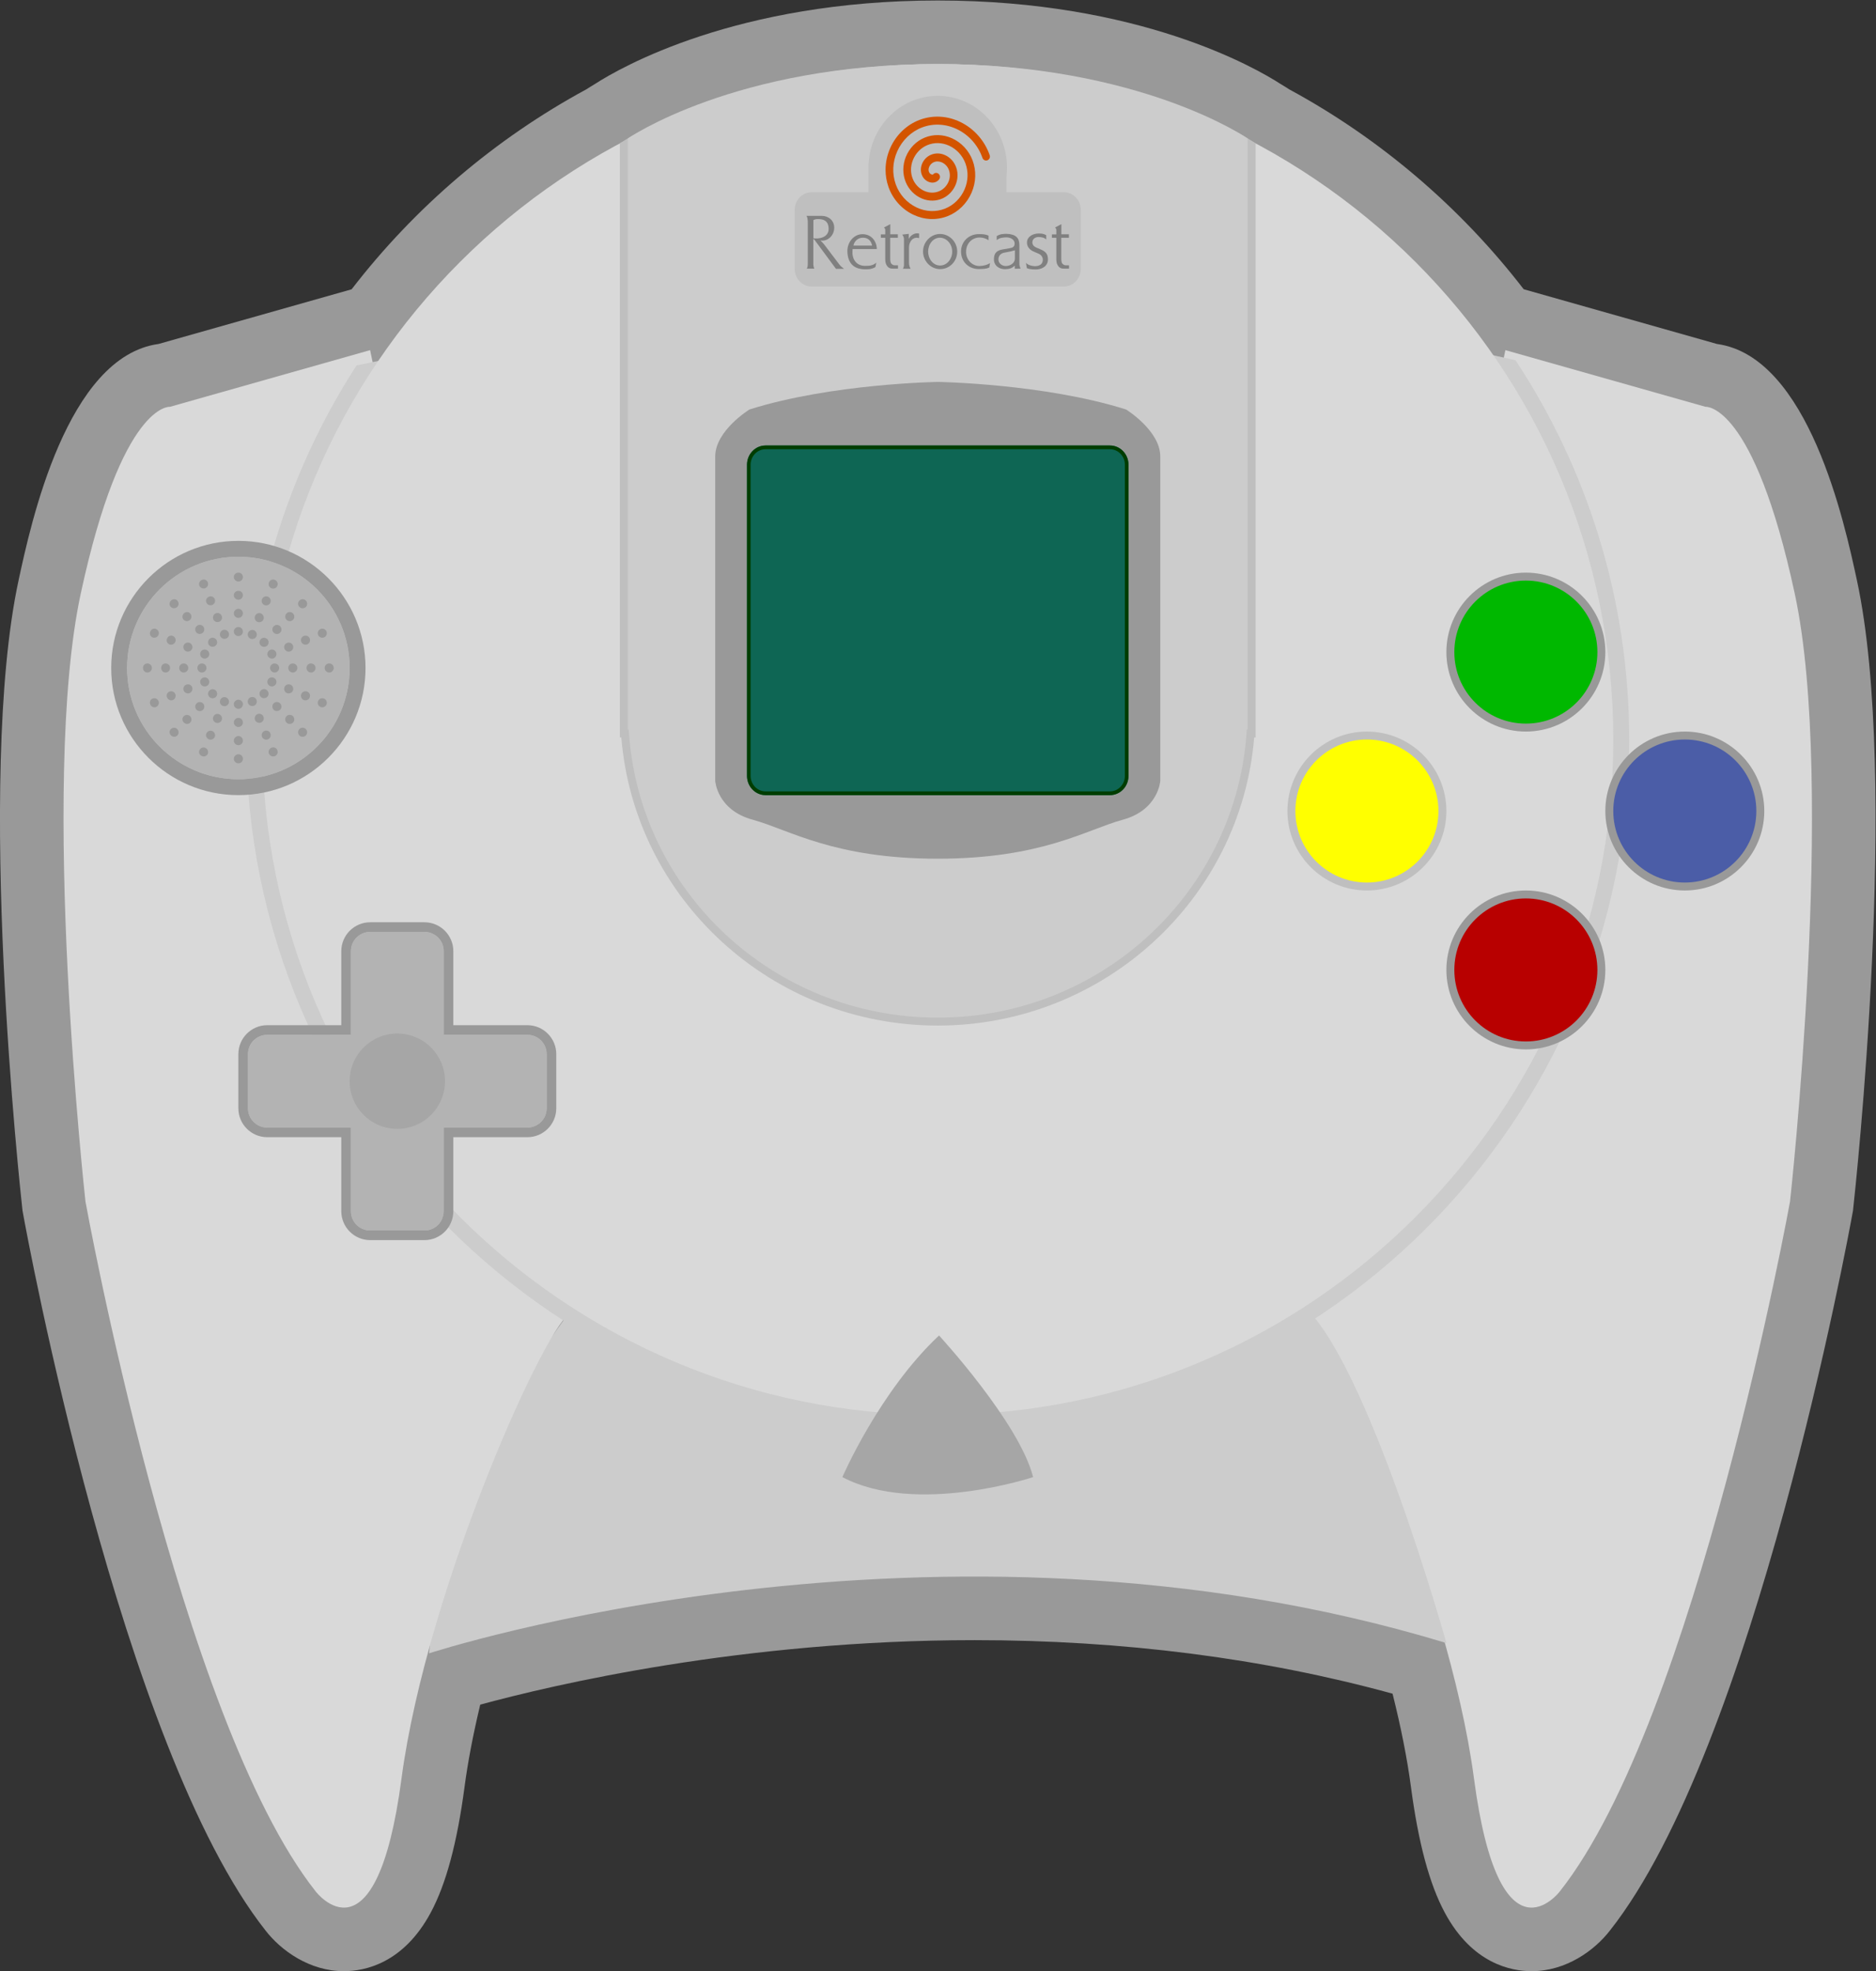 <?xml version="1.0" encoding="UTF-8" standalone="no"?>
<svg
   xmlns:dc="http://purl.org/dc/elements/1.1/"
   xmlns:cc="http://creativecommons.org/ns#"
   xmlns:rdf="http://www.w3.org/1999/02/22-rdf-syntax-ns#"
   xmlns:svg="http://www.w3.org/2000/svg"
   xmlns="http://www.w3.org/2000/svg"
   viewBox="0 0 314.653 330.666"
   height="330.666"
   width="314.653"
   xml:space="preserve"
   id="svg2"
   version="1.1"><rect x="0" y="0" width="314.653" height="330.666" fill="#333333" stroke="none"/><defs
     id="defs6"><clipPath
       id="clipPath18"
       clipPathUnits="userSpaceOnUse"><path
         id="path16"
         d="M 0,256 H 256 V 0 H 0 Z" /></clipPath><clipPath
       id="clipPath26"
       clipPathUnits="userSpaceOnUse"><path
         id="path24"
         d="M 10.005,252 H 245.995 V 4 H 10.005 Z" /></clipPath></defs><g
     transform="matrix(1.333,0,0,-1.333,-13.34,336)"
     id="g10"><g
       id="g12"><g
         clip-path="url(#clipPath18)"
         id="g14"><g
           id="g20"><g
             id="g22" /><g
             id="g34"><g
               style="opacity:0.5"
               id="g32"
               clip-path="url(#clipPath26)"><g
                 id="g30"
                 transform="translate(243.658,179.02)"><path
                   id="path28"
                   style="fill:#ffffff;fill-opacity:1;fill-rule:nonzero;stroke:none"
                   d="m 0,0 c -1.529,7.103 -6.061,28.167 -17.613,29.756 l -24.318,6.887 c -7.954,10.325 -18.067,18.959 -29.5,25.153 -0.245,0.159 -0.622,0.398 -1.126,0.698 -3.11,2.007 -17.756,10.486 -43.101,10.486 -25.345,0 -39.991,-8.479 -43.1,-10.486 -0.504,-0.3 -0.881,-0.539 -1.126,-0.698 -11.463,-6.21 -21.573,-14.837 -29.523,-25.16 l -24.295,-6.88 C -225.253,28.168 -229.787,7.103 -231.315,0 c -5.407,-25.124 0.226,-76.855 0.469,-79.045 l 0.03,-0.274 0.049,-0.271 c 0.495,-2.737 12.34,-67.269 30.537,-90.322 1.921,-2.481 5.501,-5.108 9.85,-5.108 2.602,0 7.48,0.957 10.922,7.364 1.932,3.596 3.324,8.769 4.257,15.814 0.416,3.141 1.078,6.612 1.977,10.364 9.092,2.479 32.99,8.117 62.204,8.117 18.627,0 36.295,-2.265 52.59,-6.737 1.072,-4.287 1.849,-8.224 2.315,-11.744 0.933,-7.045 2.326,-12.217 4.258,-15.814 3.442,-6.407 8.32,-7.364 10.922,-7.364 4.348,0 7.926,2.625 9.848,5.106 18.199,23.049 30.043,87.586 30.539,90.324 l 0.049,0.271 0.03,0.274 C -0.227,-76.855 5.407,-25.124 0,0" /></g></g></g></g><g
           transform="translate(199.424,208)"
           id="g36"><path
             id="path38"
             style="fill:#d9d9d9;fill-opacity:1;fill-rule:nonzero;stroke:none"
             d="m 0,0 25.179,-7.13 c 0,0 6.039,0.608 11.234,-23.533 5.195,-24.142 -0.599,-76.482 -0.599,-76.482 0,0 -11.79,-65.121 -28.974,-86.828 0,0 -7.593,-9.94 -10.79,14.201 -3.197,24.142 -18.57,58.183 -21.474,58.71 z" /></g><g
           transform="translate(64,44)"
           id="g40"><path
             id="path42"
             style="fill:#cccccc;fill-opacity:1;fill-rule:nonzero;stroke:none"
             d="m 0,0 c 0,0 63.679,20.847 128,1.292 0,0 -10.005,35.87 -18.274,42.708 H 18.519 C 18.519,44 1.929,23.841 0,0" /></g><g
           transform="translate(56.576,208)"
           id="g44"><path
             id="path46"
             style="fill:#d9d9d9;fill-opacity:1;fill-rule:nonzero;stroke:none"
             d="m 0,0 -25.179,-7.13 c 0,0 -6.039,0.608 -11.234,-23.533 -5.195,-24.142 0.599,-76.482 0.599,-76.482 0,0 11.79,-65.121 28.974,-86.828 0,0 7.593,-9.94 10.79,14.201 3.197,24.142 18.57,58.183 21.474,58.71 z" /></g><g
           transform="translate(54.865,206.071)"
           id="g48"><path
             id="path50"
             style="fill:#cccccc;fill-opacity:1;fill-rule:nonzero;stroke:none"
             d="m 0,0 c -8.769,-13.578 -13.865,-29.74 -13.865,-47.071 0,-47.972 39.028,-87 87,-87 47.972,0 87,39.028 87,87 0,17.612 -5.266,34.014 -14.298,47.727 C 86.74,14.227 30.374,6.472 0,0" /></g><g
           transform="translate(213,159)"
           id="g52"><path
             id="path54"
             style="fill:#d9d9d9;fill-opacity:1;fill-rule:nonzero;stroke:none"
             d="m 0,0 c 0,-46.944 -38.056,-85 -85,-85 -46.944,0 -85,38.056 -85,85 0,46.944 38.056,85 85,85 C -38.056,85 0,46.944 0,0" /></g><g
           transform="translate(128,244)"
           id="g56"><path
             id="path58"
             style="fill:#bfbfbf;fill-opacity:1;fill-rule:nonzero;stroke:none"
             d="m 0,0 c -25.509,0 -40,-9.981 -40,-9.981 v -73.759 -1 h 0.183 C -38.134,-105.149 -20.826,-121 0,-121 c 20.826,0 38.134,15.851 39.817,36.26 H 40 v 1 73.759 C 40,-9.981 25.509,0 0,0" /></g><g
           transform="translate(128,244)"
           id="g60"><path
             id="path62"
             style="fill:#cccccc;fill-opacity:1;fill-rule:nonzero;stroke:none"
             d="M 0,0 C -25.49,0 -39,-9.364 -39,-9.364 V -83.74 h 0.115 C -37.703,-103.954 -20.773,-120 0,-120 c 20.773,0 37.703,16.046 38.885,36.26 H 39 V -9.364 C 39,-9.364 25.49,0 0,0" /></g><g
           transform="translate(151.692,200.531)"
           id="g64"><path
             id="path66"
             style="fill:#999999;fill-opacity:1;fill-rule:nonzero;stroke:none"
             d="m 0,0 c -10.338,3.265 -23.692,3.469 -23.692,3.469 0,0 -13.354,-0.204 -23.692,-3.469 0,0 -4.308,-2.653 -4.308,-5.918 v -40.817 c 0,0 0.215,-3.673 4.738,-4.898 4.524,-1.224 10.123,-4.898 23.262,-4.898 13.138,0 18.738,3.674 23.261,4.898 4.523,1.225 4.739,4.898 4.739,4.898 V -5.918 C 4.308,-2.653 0,0 0,0" /></g><g
           transform="translate(149.668,152)"
           id="g68"><path
             id="path70"
             style="fill:#0e6654;fill-opacity:1;fill-rule:nonzero;stroke:none"
             d="m 0,0 h -43.335 c -1.288,0 -2.333,1.084 -2.333,2.421 v 39.158 c 0,1.337 1.045,2.421 2.333,2.421 H 0 c 1.288,0 2.332,-1.084 2.332,-2.421 V 2.421 C 2.332,1.084 1.288,0 0,0" /></g><g
           transform="translate(149.668,196)"
           id="g72"><path
             id="path74"
             style="fill:#003d00;fill-opacity:1;fill-rule:nonzero;stroke:none"
             d="m 0,0 h -43.335 c -1.288,0 -2.333,-1.084 -2.333,-2.421 v -39.158 c 0,-1.337 1.045,-2.421 2.333,-2.421 H 0 c 1.288,0 2.332,1.084 2.332,2.421 V -2.421 C 2.332,-1.084 1.288,0 0,0 m 0,-0.471 c 1.036,0 1.878,-0.875 1.878,-1.95 v -39.158 c 0,-1.075 -0.842,-1.95 -1.878,-1.95 h -43.335 c -1.036,0 -1.879,0.875 -1.879,1.95 v 39.158 c 0,1.075 0.843,1.95 1.879,1.95 H 0" /></g><g
           transform="translate(202,180)"
           id="g76"><path
             id="path78"
             style="fill:#999999;fill-opacity:1;fill-rule:nonzero;stroke:none"
             d="m 0,0 c -5.514,0 -10,-4.486 -10,-10 0,-5.514 4.486,-10 10,-10 5.514,0 10,4.486 10,10 C 10,-4.486 5.514,0 0,0" /></g><g
           transform="translate(211,170)"
           id="g80"><path
             id="path82"
             style="fill:#00b800;fill-opacity:1;fill-rule:nonzero;stroke:none"
             d="m 0,0 c 0,-4.971 -4.029,-9 -9,-9 -4.971,0 -9,4.029 -9,9 0,4.971 4.029,9 9,9 4.971,0 9,-4.029 9,-9" /></g><g
           transform="translate(202,140)"
           id="g84"><path
             id="path86"
             style="fill:#999999;fill-opacity:1;fill-rule:nonzero;stroke:none"
             d="m 0,0 c -5.514,0 -10,-4.486 -10,-10 0,-5.514 4.486,-10 10,-10 5.514,0 10,4.486 10,10 C 10,-4.486 5.514,0 0,0" /></g><g
           transform="translate(211,130)"
           id="g88"><path
             id="path90"
             style="fill:#b80000;fill-opacity:1;fill-rule:nonzero;stroke:none"
             d="m 0,0 c 0,-4.971 -4.029,-9 -9,-9 -4.971,0 -9,4.029 -9,9 0,4.971 4.029,9 9,9 4.971,0 9,-4.029 9,-9" /></g><g
           transform="translate(182,160)"
           id="g92"><path
             id="path94"
             style="fill:#bfbfbf;fill-opacity:1;fill-rule:nonzero;stroke:none"
             d="m 0,0 c -5.514,0 -10,-4.486 -10,-10 0,-5.514 4.486,-10 10,-10 5.514,0 10,4.486 10,10 C 10,-4.486 5.514,0 0,0" /></g><g
           transform="translate(191,150)"
           id="g96"><path
             id="path98"
             style="fill:#ffff00;fill-opacity:1;fill-rule:nonzero;stroke:none"
             d="m 0,0 c 0,-4.971 -4.029,-9 -9,-9 -4.971,0 -9,4.029 -9,9 0,4.971 4.029,9 9,9 4.971,0 9,-4.029 9,-9" /></g><g
           transform="translate(222,160)"
           id="g100"><path
             id="path102"
             style="fill:#999999;fill-opacity:1;fill-rule:nonzero;stroke:none"
             d="m 0,0 c -5.514,0 -10,-4.486 -10,-10 0,-5.514 4.486,-10 10,-10 5.514,0 10,4.486 10,10 C 10,-4.486 5.514,0 0,0" /></g><g
           transform="translate(231,150)"
           id="g104"><path
             id="path106"
             style="fill:#4b5da7;fill-opacity:1;fill-rule:nonzero;stroke:none"
             d="m 0,0 c 0,-4.971 -4.029,-9 -9,-9 -4.971,0 -9,4.029 -9,9 0,4.971 4.029,9 9,9 4.971,0 9,-4.029 9,-9" /></g><g
           transform="translate(54,168)"
           id="g108"><path
             id="path110"
             style="fill:#b3b3b3;fill-opacity:1;fill-rule:nonzero;stroke:none"
             d="m 0,0 c 0,-7.732 -6.268,-14 -14,-14 -7.732,0 -14,6.268 -14,14 0,7.732 6.268,14 14,14 C -6.268,14 0,7.732 0,0" /></g><g
           transform="translate(40,184)"
           id="g112"><path
             id="path114"
             style="fill:#999999;fill-opacity:1;fill-rule:nonzero;stroke:none"
             d="m 0,0 c -8.822,0 -16,-7.178 -16,-16 0,-8.822 7.178,-16 16,-16 8.822,0 16,7.178 16,16 C 16,-7.178 8.822,0 0,0 m 0,-2 c 7.732,0 14,-6.268 14,-14 0,-7.732 -6.268,-14 -14,-14 -7.732,0 -14,6.268 -14,14 0,7.732 6.268,14 14,14" /></g><g
           transform="translate(76.364,121.836)"
           id="g116"><path
             id="path118"
             style="fill:#b3b3b3;fill-opacity:1;fill-rule:nonzero;stroke:none"
             d="m 0,0 h -10.527 v 10.527 c 0,1.339 -1.086,2.425 -2.425,2.425 h -6.824 c -1.339,0 -2.424,-1.086 -2.424,-2.425 L -22.2,0 h -10.527 c -1.339,0 -2.425,-1.085 -2.425,-2.424 v -6.824 c 0,-1.339 1.086,-2.425 2.425,-2.425 H -22.2 V -22.2 c 0,-1.339 1.085,-2.424 2.424,-2.424 h 6.824 c 1.339,0 2.425,1.085 2.425,2.424 v 10.527 H 0 c 1.339,0 2.424,1.086 2.424,2.425 v 6.824 C 2.424,-1.085 1.339,0 0,0" /></g><g
           transform="translate(63.412,136)"
           id="g120"><path
             id="path122"
             style="fill:#999999;fill-opacity:1;fill-rule:nonzero;stroke:none"
             d="m 0,0 h -6.824 c -2.005,0 -3.637,-1.631 -3.637,-3.636 v -9.316 h -9.315 c -2.005,0 -3.636,-1.631 -3.636,-3.636 v -6.824 c 0,-2.005 1.631,-3.636 3.636,-3.636 h 9.315 v -9.316 c 0,-2.005 1.632,-3.636 3.637,-3.636 H 0 c 2.005,0 3.636,1.631 3.636,3.636 v 9.316 h 9.316 c 2.005,0 3.636,1.631 3.636,3.636 v 6.824 c 0,2.005 -1.631,3.636 -3.636,3.636 H 3.636 v 9.316 C 3.636,-1.631 2.005,0 0,0 m 0,-1.212 c 1.339,0 2.424,-1.085 2.424,-2.424 v -10.528 h 10.528 c 1.338,0 2.424,-1.085 2.424,-2.424 v -6.824 c 0,-1.339 -1.086,-2.424 -2.424,-2.424 H 2.424 v -10.528 c 0,-1.338 -1.085,-2.424 -2.424,-2.424 h -6.824 c -1.339,0 -2.424,1.086 -2.424,2.424 v 10.528 h -10.528 c -1.339,0 -2.424,1.085 -2.424,2.424 v 6.824 c 0,1.339 1.085,2.424 2.424,2.424 h 10.528 v 10.528 c 0,1.339 1.085,2.424 2.424,2.424 H 0" /></g><g
           transform="translate(66,116)"
           id="g124"><path
             id="path126"
             style="fill:#a6a6a6;fill-opacity:1;fill-rule:nonzero;stroke:none"
             d="m 0,0 c 0,-3.314 -2.686,-6 -6,-6 -3.314,0 -6,2.686 -6,6 0,3.314 2.686,6 6,6 3.314,0 6,-2.686 6,-6" /></g><g
           transform="translate(116,66.176)"
           id="g128"><path
             id="path130"
             style="fill:#a6a6a6;fill-opacity:1;fill-rule:nonzero;stroke:none"
             d="M 0,0 C 0,0 4.647,10.773 12.161,17.824 12.161,17.824 22.27,6.855 24,0 24,0 9.297,-4.897 0,0" /></g><g
           transform="translate(143.858,227.874)"
           id="g132"><path
             id="path134"
             style="fill:#bfbfbf;fill-opacity:1;fill-rule:nonzero;stroke:none"
             d="m 0,0 h -7.212 v 1.955 c 0.043,0.365 0.073,0.735 0.073,1.112 0,5.003 -3.904,9.06 -8.719,9.06 -4.815,0 -8.718,-4.057 -8.718,-9.06 V 0 h -7.139 c -1.183,0 -2.143,-0.997 -2.143,-2.226 v -7.421 c 0,-1.23 0.96,-2.226 2.143,-2.226 H 0 c 1.183,0 2.142,0.996 2.142,2.226 v 7.421 C 2.142,-0.997 1.183,0 0,0" /></g><g
           transform="translate(113.029,224.496)"
           id="g136"><path
             id="path138"
             style="fill:#808080;fill-opacity:1;fill-rule:nonzero;stroke:none"
             d="m 0,0 c -0.265,0 -0.428,-0.009 -0.676,-0.125 v -2.296 c 0.119,-0.018 0.351,-0.026 0.556,-0.018 0.882,0.072 1.413,0.552 1.362,1.291 C 1.208,-0.614 1.036,-0.044 0,0 m 2.167,-6.266 -2.569,3.472 c -0.069,0.088 -0.095,0.151 -0.172,0.213 -0.034,0.035 -0.068,0.054 -0.111,0.08 v -3.053 c 0,-0.142 -0.009,-0.222 0.026,-0.365 0.017,-0.124 0.051,-0.195 0.094,-0.32 h -0.942 c 0.051,0.107 0.094,0.169 0.102,0.276 0.026,0.134 0.026,0.427 0.026,0.676 v 4.771 c 0,0.249 -0.008,0.391 -0.051,0.641 -0.026,0.116 -0.069,0.178 -0.12,0.276 h 1.927 c 0.839,0 1.593,-0.579 1.567,-1.531 -0.017,-0.926 -0.796,-1.718 -1.738,-1.567 0.051,-0.044 0.077,-0.08 0.128,-0.124 0.18,-0.178 0.283,-0.294 0.445,-0.508 L 2.304,-5.34 c 0.197,-0.267 0.351,-0.481 0.548,-0.659 0.12,-0.107 0.197,-0.169 0.326,-0.267 z" /></g><g
           transform="translate(118.591,222.147)"
           id="g140"><path
             id="path142"
             style="fill:#808080;fill-opacity:1;fill-rule:nonzero;stroke:none"
             d="M 0,0 C -0.591,0.009 -1.079,-0.392 -1.199,-0.988 H 1.148 C 1.036,-0.401 0.659,0 0,0 m -1.302,-1.424 -0.017,-0.285 c -0.06,-1.006 0.488,-1.833 1.601,-1.833 0.566,0 0.951,0.035 1.397,0.4 L 1.567,-3.694 C 1.062,-3.979 0.676,-3.996 0.103,-3.97 c -1.259,0.054 -2.047,0.775 -2.064,2.297 -0.009,1.121 0.83,2.145 1.944,2.118 1.053,-0.018 1.738,-0.846 1.764,-1.869 z" /></g><g
           transform="translate(122.319,218.257)"
           id="g144"><path
             id="path146"
             style="fill:#808080;fill-opacity:1;fill-rule:nonzero;stroke:none"
             d="M 0,0 C -0.351,0 -0.591,0.133 -0.771,0.463 -0.925,0.73 -0.925,1.024 -0.925,1.389 V 3.88 h -0.557 v 0.428 h 0.557 v 0.498 c 0,0.089 0,0.151 -0.034,0.223 -0.043,0.071 -0.077,0.107 -0.137,0.142 l 0.805,0.427 V 4.325 H 0.66 V 3.88 H -0.3 V 1.362 C -0.3,1.068 -0.291,0.757 -0.145,0.614 -0.017,0.472 0.12,0.418 0.3,0.418 H 0.677 V 0 Z" /></g><g
           transform="translate(124.915,222.022)"
           id="g148"><path
             id="path150"
             style="fill:#808080;fill-opacity:1;fill-rule:nonzero;stroke:none"
             d="m 0,0 c -0.317,-0.187 -0.531,-0.632 -0.531,-1.112 v -1.896 c 0,-0.178 0.017,-0.276 0.06,-0.437 0.034,-0.133 0.069,-0.213 0.146,-0.338 H -1.31 c 0.051,0.089 0.094,0.143 0.111,0.232 0.043,0.151 0.034,0.258 0.034,0.418 v 3.044 c 0,0.116 -0.008,0.205 -0.051,0.311 -0.043,0.125 -0.094,0.196 -0.171,0.294 l 0.83,0.098 v -0.641 c 0.129,0.267 0.275,0.41 0.523,0.561 0.231,0.133 0.471,0.178 0.771,0.125 V 0.071 C 0.463,0.16 0.248,0.142 0,0" /></g><g
           transform="translate(128.317,222.147)"
           id="g152"><path
             id="path154"
             style="fill:#808080;fill-opacity:1;fill-rule:nonzero;stroke:none"
             d="m 0,0 c -0.917,0.027 -1.533,-0.846 -1.525,-1.771 0.009,-0.908 0.634,-1.727 1.508,-1.727 0.856,0 1.499,0.801 1.516,1.7 C 1.524,-0.881 0.891,-0.045 0,0 m -0.052,-3.952 c -1.156,0.018 -2.115,1.015 -2.115,2.216 0,1.229 1.002,2.226 2.184,2.208 C 1.19,0.445 2.158,-0.561 2.133,-1.789 2.115,-3 1.148,-3.97 -0.052,-3.952" /></g><g
           transform="translate(134.486,218.391)"
           id="g156"><path
             id="path158"
             style="fill:#808080;fill-opacity:1;fill-rule:nonzero;stroke:none"
             d="M 0,0 C -0.428,-0.178 -0.728,-0.169 -1.199,-0.187 -2.569,-0.24 -3.537,0.712 -3.554,1.976 -3.58,3.284 -2.552,4.246 -1.25,4.21 -0.796,4.201 -0.514,4.201 -0.094,4.023 V 3.427 C -0.385,3.658 -0.839,3.792 -1.242,3.783 -2.235,3.765 -2.921,2.973 -2.921,2.003 -2.938,0.979 -2.158,0.178 -1.199,0.196 -0.676,0.214 -0.18,0.365 0.094,0.57 Z" /></g><g
           transform="translate(137.708,220.562)"
           id="g160"><path
             id="path162"
             style="fill:#808080;fill-opacity:1;fill-rule:nonzero;stroke:none"
             d="m 0,0 -0.548,-0.142 -0.779,-0.152 c -0.429,-0.08 -0.72,-0.365 -0.746,-0.783 -0.042,-0.516 0.412,-0.908 0.934,-0.899 C -0.574,-1.967 0,-1.611 0,-1.024 Z m -0.017,-2.323 v 0.4 c -0.36,-0.355 -0.728,-0.445 -1.225,-0.453 -0.736,-0.009 -1.439,0.453 -1.396,1.317 0.026,0.765 0.411,1.059 1.131,1.175 l 0.856,0.151 c 0.317,0.053 0.617,0.142 0.617,0.596 0,0.427 -0.428,0.766 -1.028,0.766 -0.428,0 -0.908,-0.063 -1.225,-0.347 v 0.507 c 0.42,0.267 0.84,0.285 1.242,0.285 1.174,-0.045 1.61,-0.517 1.61,-1.424 v -2.323 c 0,-0.125 0.009,-0.205 0.043,-0.321 0.026,-0.124 0.051,-0.196 0.111,-0.311 z" /></g><g
           transform="translate(140.297,218.15)"
           id="g164"><path
             id="path166"
             style="fill:#808080;fill-opacity:1;fill-rule:nonzero;stroke:none"
             d="m 0,0 c -0.428,0.009 -0.822,0.036 -1.088,0.169 l -0.111,0.668 c 0.197,-0.232 0.651,-0.41 1.156,-0.418 0.488,0 0.977,0.213 0.968,0.827 C 0.908,1.611 0.694,1.86 0.368,1.994 l -0.531,0.231 c -0.522,0.214 -0.916,0.597 -0.908,1.184 0.017,0.73 0.737,1.112 1.456,1.121 0.386,0 0.634,-0.026 0.968,-0.213 V 3.774 c -0.231,0.24 -0.634,0.311 -0.959,0.311 -0.429,0 -0.788,-0.258 -0.788,-0.667 0,-0.321 0.205,-0.534 0.497,-0.659 L 0.625,2.537 C 1.362,2.225 1.55,1.896 1.567,1.308 1.593,0.329 0.659,-0.018 0,0" /></g><g
           transform="translate(143.844,218.257)"
           id="g168"><path
             id="path170"
             style="fill:#808080;fill-opacity:1;fill-rule:nonzero;stroke:none"
             d="M 0,0 C -0.351,0 -0.591,0.133 -0.771,0.463 -0.925,0.73 -0.925,1.024 -0.925,1.389 V 3.88 h -0.557 v 0.428 h 0.557 v 0.498 c 0,0.089 0,0.151 -0.034,0.223 -0.043,0.071 -0.077,0.107 -0.137,0.142 l 0.805,0.427 V 4.325 H 0.66 V 3.88 H -0.3 V 1.362 C -0.3,1.068 -0.291,0.757 -0.146,0.614 -0.017,0.472 0.12,0.418 0.3,0.418 H 0.676 V 0 Z" /></g><g
           transform="translate(121.434,230.693)"
           id="g172"><path
             id="path174"
             style="fill:#d35400;fill-opacity:1;fill-rule:nonzero;stroke:none"
             d="m 0,0 c 0,-0.738 0.125,-1.474 0.375,-2.179 0.543,-1.524 1.681,-2.79 3.123,-3.473 1.394,-0.66 2.928,-0.723 4.32,-0.176 1.328,0.521 2.425,1.602 3.01,2.965 0.563,1.311 0.606,2.747 0.121,4.047 C 10.488,2.419 9.546,3.433 8.364,3.966 7.236,4.475 6.004,4.502 4.896,4.04 3.847,3.603 2.993,2.725 2.552,1.632 2.135,0.596 2.127,-0.527 2.531,-1.53 c 0.382,-0.946 1.13,-1.708 2.052,-2.089 0.865,-0.357 1.794,-0.345 2.617,0.034 0.772,0.356 1.383,1.033 1.675,1.859 0.27,0.762 0.238,1.571 -0.09,2.278 C 8.48,1.211 7.921,1.718 7.252,1.942 6.65,2.143 6.023,2.086 5.487,1.782 4.994,1.502 4.622,1 4.492,0.439 4.379,-0.054 4.462,-0.547 4.727,-0.951 4.973,-1.326 5.406,-1.585 5.83,-1.61 6.183,-1.631 6.501,-1.493 6.727,-1.221 6.902,-1.012 6.88,-0.694 6.678,-0.512 6.476,-0.331 6.17,-0.354 5.995,-0.564 5.976,-0.587 5.951,-0.61 5.885,-0.606 5.76,-0.599 5.603,-0.502 5.526,-0.385 5.386,-0.172 5.399,0.052 5.433,0.203 5.499,0.489 5.697,0.755 5.951,0.899 6.337,1.118 6.71,1.066 6.956,0.984 7.367,0.847 7.725,0.522 7.914,0.116 8.126,-0.344 8.146,-0.875 7.967,-1.378 7.764,-1.95 7.342,-2.42 6.808,-2.666 6.225,-2.934 5.561,-2.941 4.941,-2.685 4.258,-2.403 3.705,-1.84 3.424,-1.142 3.12,-0.389 3.128,0.459 3.445,1.244 3.785,2.09 4.446,2.769 5.256,3.107 6.122,3.468 7.089,3.445 7.979,3.044 8.925,2.617 9.679,1.806 10.047,0.82 10.438,-0.227 10.401,-1.389 9.945,-2.453 9.464,-3.573 8.564,-4.461 7.476,-4.888 6.327,-5.339 5.057,-5.285 3.9,-4.737 2.69,-4.164 1.737,-3.105 1.283,-1.83 0.806,-0.489 0.872,0.987 1.471,2.33 2.092,3.723 3.232,4.818 4.599,5.334 6.03,5.874 7.603,5.788 9.028,5.093 10.5,4.374 11.653,3.064 12.191,1.5 12.281,1.239 12.558,1.103 12.81,1.196 13.062,1.29 13.193,1.578 13.102,1.839 12.478,3.653 11.142,5.171 9.439,6.003 7.78,6.813 5.943,6.911 4.268,6.279 2.661,5.672 1.322,4.387 0.593,2.753 0.199,1.868 0,0.932 0,0" /></g><g
           transform="translate(50.856,168)"
           id="g176"><path
             id="path178"
             style="fill:#999999;fill-opacity:1;fill-rule:nonzero;stroke:none"
             d="M 0,0 C 0,0.321 0.252,0.572 0.572,0.572 0.891,0.572 1.144,0.321 1.144,0 1.144,-0.297 0.891,-0.572 0.572,-0.572 0.252,-0.572 0,-0.297 0,0" /></g><g
           transform="translate(48.568,168)"
           id="g180"><path
             id="path182"
             style="fill:#999999;fill-opacity:1;fill-rule:nonzero;stroke:none"
             d="M 0,0 C 0,0.321 0.252,0.572 0.572,0.572 0.891,0.572 1.144,0.321 1.144,0 1.144,-0.297 0.891,-0.572 0.572,-0.572 0.252,-0.572 0,-0.297 0,0" /></g><g
           transform="translate(46.28,168)"
           id="g184"><path
             id="path186"
             style="fill:#999999;fill-opacity:1;fill-rule:nonzero;stroke:none"
             d="M 0,0 C 0,0.321 0.252,0.572 0.572,0.572 0.891,0.572 1.144,0.321 1.144,0 1.144,-0.297 0.891,-0.572 0.572,-0.572 0.252,-0.572 0,-0.297 0,0" /></g><g
           transform="translate(43.993,168)"
           id="g188"><path
             id="path190"
             style="fill:#999999;fill-opacity:1;fill-rule:nonzero;stroke:none"
             d="M 0,0 C 0,0.321 0.252,0.572 0.572,0.572 0.891,0.572 1.144,0.321 1.144,0 1.144,-0.297 0.891,-0.572 0.572,-0.572 0.252,-0.572 0,-0.297 0,0" /></g><g
           transform="translate(34.841,168)"
           id="g192"><path
             id="path194"
             style="fill:#999999;fill-opacity:1;fill-rule:nonzero;stroke:none"
             d="M 0,0 C 0,0.321 0.252,0.572 0.572,0.572 0.891,0.572 1.144,0.321 1.144,0 1.144,-0.297 0.891,-0.572 0.572,-0.572 0.252,-0.572 0,-0.297 0,0" /></g><g
           transform="translate(32.553,168)"
           id="g196"><path
             id="path198"
             style="fill:#999999;fill-opacity:1;fill-rule:nonzero;stroke:none"
             d="M 0,0 C 0,0.321 0.252,0.572 0.572,0.572 0.891,0.572 1.144,0.321 1.144,0 1.144,-0.297 0.891,-0.572 0.572,-0.572 0.252,-0.572 0,-0.297 0,0" /></g><g
           transform="translate(30.288,168)"
           id="g200"><path
             id="path202"
             style="fill:#999999;fill-opacity:1;fill-rule:nonzero;stroke:none"
             d="M 0,0 C 0,0.321 0.23,0.572 0.55,0.572 0.869,0.572 1.122,0.321 1.122,0 1.122,-0.297 0.869,-0.572 0.55,-0.572 0.23,-0.572 0,-0.297 0,0" /></g><g
           transform="translate(28,168)"
           id="g204"><path
             id="path206"
             style="fill:#999999;fill-opacity:1;fill-rule:nonzero;stroke:none"
             d="M 0,0 C 0,0.321 0.23,0.572 0.55,0.572 0.869,0.572 1.122,0.321 1.122,0 1.122,-0.297 0.869,-0.572 0.55,-0.572 0.23,-0.572 0,-0.297 0,0" /></g><g
           transform="translate(40,157.144)"
           id="g208"><path
             id="path210"
             style="fill:#999999;fill-opacity:1;fill-rule:nonzero;stroke:none"
             d="m 0,0 c 0.321,0 0.572,-0.252 0.572,-0.572 0,-0.319 -0.251,-0.572 -0.572,-0.572 -0.297,0 -0.572,0.253 -0.572,0.572 C -0.572,-0.252 -0.297,0 0,0" /></g><g
           transform="translate(40,159.432)"
           id="g212"><path
             id="path214"
             style="fill:#999999;fill-opacity:1;fill-rule:nonzero;stroke:none"
             d="m 0,0 c 0.321,0 0.572,-0.252 0.572,-0.572 0,-0.319 -0.251,-0.572 -0.572,-0.572 -0.297,0 -0.572,0.253 -0.572,0.572 C -0.572,-0.252 -0.297,0 0,0" /></g><g
           transform="translate(40,161.72)"
           id="g216"><path
             id="path218"
             style="fill:#999999;fill-opacity:1;fill-rule:nonzero;stroke:none"
             d="m 0,0 c 0.321,0 0.572,-0.252 0.572,-0.572 0,-0.319 -0.251,-0.572 -0.572,-0.572 -0.297,0 -0.572,0.253 -0.572,0.572 C -0.572,-0.252 -0.297,0 0,0" /></g><g
           transform="translate(40,164.007)"
           id="g220"><path
             id="path222"
             style="fill:#999999;fill-opacity:1;fill-rule:nonzero;stroke:none"
             d="m 0,0 c 0.321,0 0.572,-0.252 0.572,-0.572 0,-0.319 -0.251,-0.572 -0.572,-0.572 -0.297,0 -0.572,0.253 -0.572,0.572 C -0.572,-0.252 -0.297,0 0,0" /></g><g
           transform="translate(40,173.159)"
           id="g224"><path
             id="path226"
             style="fill:#999999;fill-opacity:1;fill-rule:nonzero;stroke:none"
             d="m 0,0 c 0.321,0 0.572,-0.252 0.572,-0.572 0,-0.319 -0.251,-0.572 -0.572,-0.572 -0.297,0 -0.572,0.253 -0.572,0.572 C -0.572,-0.252 -0.297,0 0,0" /></g><g
           transform="translate(40,175.447)"
           id="g228"><path
             id="path230"
             style="fill:#999999;fill-opacity:1;fill-rule:nonzero;stroke:none"
             d="m 0,0 c 0.321,0 0.572,-0.252 0.572,-0.572 0,-0.319 -0.251,-0.572 -0.572,-0.572 -0.297,0 -0.572,0.253 -0.572,0.572 C -0.572,-0.252 -0.297,0 0,0" /></g><g
           transform="translate(40,177.712)"
           id="g232"><path
             id="path234"
             style="fill:#999999;fill-opacity:1;fill-rule:nonzero;stroke:none"
             d="m 0,0 c 0.321,0 0.572,-0.23 0.572,-0.55 0,-0.319 -0.251,-0.572 -0.572,-0.572 -0.297,0 -0.572,0.253 -0.572,0.572 C -0.572,-0.23 -0.297,0 0,0" /></g><g
           transform="translate(40,180)"
           id="g236"><path
             id="path238"
             style="fill:#999999;fill-opacity:1;fill-rule:nonzero;stroke:none"
             d="m 0,0 c 0.321,0 0.572,-0.23 0.572,-0.55 0,-0.319 -0.251,-0.572 -0.572,-0.572 -0.297,0 -0.572,0.253 -0.572,0.572 C -0.572,-0.23 -0.297,0 0,0" /></g><g
           transform="translate(47.684,175.678)"
           id="g240"><path
             id="path242"
             style="fill:#999999;fill-opacity:1;fill-rule:nonzero;stroke:none"
             d="m 0,0 c -0.227,0.227 -0.226,0.583 0,0.809 0.226,0.226 0.582,0.227 0.809,0 C 1.019,0.599 1.035,0.226 0.809,0 0.583,-0.226 0.21,-0.21 0,0" /></g><g
           transform="translate(46.066,174.06)"
           id="g244"><path
             id="path246"
             style="fill:#999999;fill-opacity:1;fill-rule:nonzero;stroke:none"
             d="m 0,0 c -0.227,0.227 -0.226,0.583 0,0.809 0.226,0.226 0.582,0.227 0.809,0 C 1.019,0.599 1.035,0.226 0.809,0 0.583,-0.226 0.21,-0.21 0,0" /></g><g
           transform="translate(44.448,172.442)"
           id="g248"><path
             id="path250"
             style="fill:#999999;fill-opacity:1;fill-rule:nonzero;stroke:none"
             d="m 0,0 c -0.227,0.227 -0.226,0.583 0,0.809 0.226,0.226 0.582,0.227 0.809,0 C 1.019,0.599 1.035,0.226 0.809,0 0.583,-0.226 0.21,-0.21 0,0" /></g><g
           transform="translate(42.83,170.824)"
           id="g252"><path
             id="path254"
             style="fill:#999999;fill-opacity:1;fill-rule:nonzero;stroke:none"
             d="m 0,0 c -0.227,0.227 -0.226,0.583 0,0.809 0.226,0.226 0.582,0.227 0.809,0 C 1.019,0.599 1.035,0.226 0.809,0 0.583,-0.226 0.21,-0.21 0,0" /></g><g
           transform="translate(36.359,164.353)"
           id="g256"><path
             id="path258"
             style="fill:#999999;fill-opacity:1;fill-rule:nonzero;stroke:none"
             d="m 0,0 c -0.227,0.227 -0.226,0.583 0,0.809 0.226,0.226 0.582,0.227 0.809,0 C 1.019,0.599 1.035,0.226 0.809,0 0.583,-0.226 0.21,-0.21 0,0" /></g><g
           transform="translate(34.742,162.736)"
           id="g260"><path
             id="path262"
             style="fill:#999999;fill-opacity:1;fill-rule:nonzero;stroke:none"
             d="m 0,0 c -0.227,0.227 -0.226,0.583 0,0.809 0.226,0.226 0.582,0.227 0.809,0 C 1.019,0.599 1.035,0.226 0.809,0 0.583,-0.226 0.21,-0.21 0,0" /></g><g
           transform="translate(33.14,161.133)"
           id="g264"><path
             id="path266"
             style="fill:#999999;fill-opacity:1;fill-rule:nonzero;stroke:none"
             d="m 0,0 c -0.227,0.227 -0.242,0.567 -0.016,0.793 0.226,0.226 0.582,0.227 0.809,0 0.21,-0.21 0.226,-0.583 0,-0.809 C 0.567,-0.242 0.21,-0.21 0,0" /></g><g
           transform="translate(31.522,159.516)"
           id="g268"><path
             id="path270"
             style="fill:#999999;fill-opacity:1;fill-rule:nonzero;stroke:none"
             d="m 0,0 c -0.227,0.227 -0.242,0.567 -0.016,0.793 0.226,0.226 0.582,0.227 0.809,0 0.21,-0.21 0.226,-0.583 0,-0.809 C 0.567,-0.242 0.21,-0.21 0,0" /></g><g
           transform="translate(47.678,160.316)"
           id="g272"><path
             id="path274"
             style="fill:#999999;fill-opacity:1;fill-rule:nonzero;stroke:none"
             d="m 0,0 c 0.227,0.227 0.583,0.226 0.809,0 0.226,-0.226 0.227,-0.582 0,-0.809 C 0.599,-1.019 0.226,-1.035 0,-0.809 -0.226,-0.583 -0.21,-0.21 0,0" /></g><g
           transform="translate(46.06,161.934)"
           id="g276"><path
             id="path278"
             style="fill:#999999;fill-opacity:1;fill-rule:nonzero;stroke:none"
             d="m 0,0 c 0.227,0.227 0.583,0.226 0.809,0 0.226,-0.226 0.227,-0.582 0,-0.809 C 0.599,-1.019 0.226,-1.035 0,-0.809 -0.226,-0.583 -0.21,-0.21 0,0" /></g><g
           transform="translate(44.442,163.552)"
           id="g280"><path
             id="path282"
             style="fill:#999999;fill-opacity:1;fill-rule:nonzero;stroke:none"
             d="m 0,0 c 0.227,0.227 0.583,0.226 0.809,0 0.226,-0.226 0.227,-0.582 0,-0.809 C 0.599,-1.019 0.226,-1.035 0,-0.809 -0.226,-0.583 -0.21,-0.21 0,0" /></g><g
           transform="translate(42.824,165.17)"
           id="g284"><path
             id="path286"
             style="fill:#999999;fill-opacity:1;fill-rule:nonzero;stroke:none"
             d="m 0,0 c 0.227,0.227 0.583,0.226 0.809,0 0.226,-0.226 0.227,-0.582 0,-0.809 C 0.599,-1.019 0.226,-1.035 0,-0.809 -0.226,-0.583 -0.21,-0.21 0,0" /></g><g
           transform="translate(36.353,171.641)"
           id="g288"><path
             id="path290"
             style="fill:#999999;fill-opacity:1;fill-rule:nonzero;stroke:none"
             d="m 0,0 c 0.227,0.227 0.583,0.226 0.809,0 0.226,-0.226 0.227,-0.582 0,-0.809 C 0.599,-1.019 0.226,-1.035 0,-0.809 -0.226,-0.583 -0.21,-0.21 0,0" /></g><g
           transform="translate(34.736,173.258)"
           id="g292"><path
             id="path294"
             style="fill:#999999;fill-opacity:1;fill-rule:nonzero;stroke:none"
             d="m 0,0 c 0.227,0.227 0.583,0.226 0.809,0 0.226,-0.226 0.227,-0.582 0,-0.809 C 0.599,-1.019 0.226,-1.035 0,-0.809 -0.226,-0.583 -0.21,-0.21 0,0" /></g><g
           transform="translate(33.133,174.86)"
           id="g296"><path
             id="path298"
             style="fill:#999999;fill-opacity:1;fill-rule:nonzero;stroke:none"
             d="m 0,0 c 0.227,0.227 0.567,0.242 0.793,0.016 0.226,-0.226 0.227,-0.582 0,-0.809 -0.21,-0.21 -0.583,-0.226 -0.809,0 C -0.242,-0.567 -0.21,-0.21 0,0" /></g><g
           transform="translate(31.516,176.478)"
           id="g300"><path
             id="path302"
             style="fill:#999999;fill-opacity:1;fill-rule:nonzero;stroke:none"
             d="m 0,0 c 0.227,0.227 0.567,0.242 0.793,0.016 0.226,-0.226 0.227,-0.582 0,-0.809 -0.21,-0.21 -0.583,-0.226 -0.809,0 C -0.242,-0.567 -0.21,-0.21 0,0" /></g><g
           transform="translate(44.16,178.03)"
           id="g304"><path
             id="path306"
             style="fill:#999999;fill-opacity:1;fill-rule:nonzero;stroke:none"
             d="M 0,0 C -0.296,0.123 -0.432,0.452 -0.31,0.747 -0.187,1.042 0.142,1.18 0.438,1.057 0.712,0.943 0.87,0.605 0.747,0.31 0.625,0.014 0.275,-0.114 0,0" /></g><g
           transform="translate(43.284,175.916)"
           id="g308"><path
             id="path310"
             style="fill:#999999;fill-opacity:1;fill-rule:nonzero;stroke:none"
             d="M 0,0 C -0.296,0.123 -0.432,0.452 -0.31,0.747 -0.187,1.042 0.142,1.18 0.438,1.057 0.712,0.943 0.87,0.605 0.747,0.31 0.625,0.014 0.275,-0.114 0,0" /></g><g
           transform="translate(42.408,173.802)"
           id="g312"><path
             id="path314"
             style="fill:#999999;fill-opacity:1;fill-rule:nonzero;stroke:none"
             d="M 0,0 C -0.296,0.123 -0.432,0.452 -0.31,0.747 -0.187,1.042 0.142,1.18 0.438,1.057 0.712,0.943 0.87,0.605 0.747,0.31 0.625,0.014 0.275,-0.114 0,0" /></g><g
           transform="translate(41.533,171.688)"
           id="g316"><path
             id="path318"
             style="fill:#999999;fill-opacity:1;fill-rule:nonzero;stroke:none"
             d="M 0,0 C -0.296,0.123 -0.432,0.452 -0.31,0.747 -0.187,1.042 0.142,1.18 0.438,1.057 0.712,0.943 0.87,0.605 0.747,0.31 0.625,0.014 0.275,-0.114 0,0" /></g><g
           transform="translate(38.031,163.234)"
           id="g320"><path
             id="path322"
             style="fill:#999999;fill-opacity:1;fill-rule:nonzero;stroke:none"
             d="M 0,0 C -0.296,0.123 -0.432,0.452 -0.31,0.747 -0.187,1.042 0.142,1.18 0.438,1.057 0.712,0.943 0.87,0.605 0.747,0.31 0.625,0.014 0.275,-0.114 0,0" /></g><g
           transform="translate(37.155,161.12)"
           id="g324"><path
             id="path326"
             style="fill:#999999;fill-opacity:1;fill-rule:nonzero;stroke:none"
             d="M 0,0 C -0.296,0.123 -0.432,0.452 -0.31,0.747 -0.187,1.042 0.142,1.18 0.438,1.057 0.712,0.943 0.87,0.605 0.747,0.31 0.625,0.014 0.275,-0.114 0,0" /></g><g
           transform="translate(36.288,159.027)"
           id="g328"><path
             id="path330"
             style="fill:#999999;fill-opacity:1;fill-rule:nonzero;stroke:none"
             d="M 0,0 C -0.296,0.123 -0.44,0.431 -0.318,0.727 -0.196,1.022 0.133,1.159 0.429,1.036 0.704,0.922 0.861,0.584 0.739,0.289 0.616,-0.006 0.275,-0.114 0,0" /></g><g
           transform="translate(35.413,156.913)"
           id="g332"><path
             id="path334"
             style="fill:#999999;fill-opacity:1;fill-rule:nonzero;stroke:none"
             d="M 0,0 C -0.296,0.123 -0.44,0.431 -0.318,0.727 -0.196,1.022 0.133,1.159 0.429,1.036 0.704,0.922 0.861,0.584 0.739,0.289 0.616,-0.006 0.275,-0.114 0,0" /></g><g
           transform="translate(50.029,163.84)"
           id="g336"><path
             id="path338"
             style="fill:#999999;fill-opacity:1;fill-rule:nonzero;stroke:none"
             d="M 0,0 C 0.123,0.296 0.452,0.432 0.747,0.31 1.042,0.187 1.18,-0.142 1.057,-0.438 0.943,-0.712 0.605,-0.87 0.31,-0.747 0.014,-0.625 -0.114,-0.275 0,0" /></g><g
           transform="translate(47.916,164.716)"
           id="g340"><path
             id="path342"
             style="fill:#999999;fill-opacity:1;fill-rule:nonzero;stroke:none"
             d="M 0,0 C 0.123,0.296 0.452,0.432 0.747,0.31 1.042,0.187 1.18,-0.142 1.057,-0.438 0.943,-0.712 0.605,-0.87 0.31,-0.747 0.014,-0.625 -0.114,-0.275 0,0" /></g><g
           transform="translate(45.802,165.591)"
           id="g344"><path
             id="path346"
             style="fill:#999999;fill-opacity:1;fill-rule:nonzero;stroke:none"
             d="M 0,0 C 0.123,0.296 0.452,0.432 0.747,0.31 1.042,0.187 1.18,-0.142 1.057,-0.438 0.943,-0.712 0.605,-0.87 0.31,-0.747 0.014,-0.625 -0.114,-0.275 0,0" /></g><g
           transform="translate(43.688,166.467)"
           id="g348"><path
             id="path350"
             style="fill:#999999;fill-opacity:1;fill-rule:nonzero;stroke:none"
             d="M 0,0 C 0.123,0.296 0.452,0.432 0.747,0.31 1.042,0.187 1.18,-0.142 1.057,-0.438 0.943,-0.712 0.605,-0.87 0.31,-0.747 0.014,-0.625 -0.114,-0.275 0,0" /></g><g
           transform="translate(35.234,169.969)"
           id="g352"><path
             id="path354"
             style="fill:#999999;fill-opacity:1;fill-rule:nonzero;stroke:none"
             d="M 0,0 C 0.123,0.296 0.452,0.432 0.747,0.31 1.042,0.187 1.18,-0.142 1.057,-0.438 0.943,-0.712 0.605,-0.87 0.31,-0.747 0.014,-0.625 -0.114,-0.275 0,0" /></g><g
           transform="translate(33.12,170.845)"
           id="g356"><path
             id="path358"
             style="fill:#999999;fill-opacity:1;fill-rule:nonzero;stroke:none"
             d="M 0,0 C 0.123,0.296 0.452,0.432 0.747,0.31 1.042,0.187 1.18,-0.142 1.057,-0.438 0.943,-0.712 0.605,-0.87 0.31,-0.747 0.014,-0.625 -0.114,-0.275 0,0" /></g><g
           transform="translate(31.027,171.712)"
           id="g360"><path
             id="path362"
             style="fill:#999999;fill-opacity:1;fill-rule:nonzero;stroke:none"
             d="M 0,0 C 0.123,0.296 0.431,0.44 0.727,0.318 1.022,0.196 1.159,-0.133 1.036,-0.429 0.922,-0.704 0.584,-0.861 0.289,-0.739 -0.006,-0.616 -0.114,-0.275 0,0" /></g><g
           transform="translate(28.913,172.587)"
           id="g364"><path
             id="path366"
             style="fill:#999999;fill-opacity:1;fill-rule:nonzero;stroke:none"
             d="M 0,0 C 0.123,0.296 0.431,0.44 0.727,0.318 1.022,0.196 1.159,-0.133 1.036,-0.429 0.923,-0.704 0.584,-0.861 0.289,-0.739 -0.006,-0.616 -0.114,-0.275 0,0" /></g><g
           transform="translate(50.033,172.157)"
           id="g368"><path
             id="path370"
             style="fill:#999999;fill-opacity:1;fill-rule:nonzero;stroke:none"
             d="M 0,0 C -0.123,0.296 0.014,0.625 0.31,0.747 0.605,0.87 0.934,0.734 1.057,0.438 1.171,0.163 1.042,-0.187 0.747,-0.31 0.452,-0.432 0.114,-0.275 0,0" /></g><g
           transform="translate(47.92,171.281)"
           id="g372"><path
             id="path374"
             style="fill:#999999;fill-opacity:1;fill-rule:nonzero;stroke:none"
             d="M 0,0 C -0.123,0.296 0.014,0.625 0.31,0.747 0.605,0.87 0.934,0.734 1.057,0.438 1.171,0.163 1.042,-0.187 0.747,-0.31 0.452,-0.432 0.114,-0.275 0,0" /></g><g
           transform="translate(45.806,170.406)"
           id="g376"><path
             id="path378"
             style="fill:#999999;fill-opacity:1;fill-rule:nonzero;stroke:none"
             d="M 0,0 C -0.123,0.296 0.014,0.625 0.31,0.747 0.605,0.87 0.934,0.734 1.057,0.438 1.171,0.163 1.042,-0.187 0.747,-0.31 0.452,-0.432 0.114,-0.275 0,0" /></g><g
           transform="translate(43.692,169.53)"
           id="g380"><path
             id="path382"
             style="fill:#999999;fill-opacity:1;fill-rule:nonzero;stroke:none"
             d="M 0,0 C -0.123,0.296 0.014,0.625 0.31,0.747 0.605,0.87 0.934,0.734 1.057,0.438 1.171,0.163 1.042,-0.187 0.747,-0.31 0.452,-0.432 0.114,-0.275 0,0" /></g><g
           transform="translate(35.237,166.028)"
           id="g384"><path
             id="path386"
             style="fill:#999999;fill-opacity:1;fill-rule:nonzero;stroke:none"
             d="M 0,0 C -0.123,0.296 0.014,0.625 0.31,0.747 0.605,0.87 0.934,0.734 1.057,0.438 1.171,0.163 1.042,-0.187 0.747,-0.31 0.452,-0.432 0.114,-0.275 0,0" /></g><g
           transform="translate(33.124,165.153)"
           id="g388"><path
             id="path390"
             style="fill:#999999;fill-opacity:1;fill-rule:nonzero;stroke:none"
             d="M 0,0 C -0.123,0.296 0.014,0.625 0.31,0.747 0.605,0.87 0.934,0.734 1.057,0.438 1.171,0.163 1.042,-0.187 0.747,-0.31 0.452,-0.432 0.114,-0.275 0,0" /></g><g
           transform="translate(31.031,164.286)"
           id="g392"><path
             id="path394"
             style="fill:#999999;fill-opacity:1;fill-rule:nonzero;stroke:none"
             d="M 0,0 C -0.123,0.296 -0.006,0.616 0.289,0.739 0.584,0.861 0.914,0.725 1.036,0.429 1.15,0.155 1.022,-0.196 0.727,-0.318 0.431,-0.44 0.114,-0.275 0,0" /></g><g
           transform="translate(28.917,163.41)"
           id="g396"><path
             id="path398"
             style="fill:#999999;fill-opacity:1;fill-rule:nonzero;stroke:none"
             d="M 0,0 C -0.123,0.296 -0.006,0.616 0.289,0.739 0.584,0.861 0.914,0.725 1.036,0.429 1.15,0.155 1.022,-0.196 0.727,-0.318 0.431,-0.44 0.114,-0.275 0,0" /></g><g
           transform="translate(44.157,157.967)"
           id="g400"><path
             id="path402"
             style="fill:#999999;fill-opacity:1;fill-rule:nonzero;stroke:none"
             d="M 0,0 C 0.296,0.123 0.625,-0.014 0.747,-0.31 0.87,-0.605 0.734,-0.934 0.438,-1.057 0.163,-1.171 -0.187,-1.042 -0.31,-0.747 -0.432,-0.452 -0.275,-0.114 0,0" /></g><g
           transform="translate(43.281,160.08)"
           id="g404"><path
             id="path406"
             style="fill:#999999;fill-opacity:1;fill-rule:nonzero;stroke:none"
             d="M 0,0 C 0.296,0.123 0.625,-0.014 0.747,-0.31 0.87,-0.605 0.734,-0.934 0.438,-1.057 0.163,-1.171 -0.187,-1.042 -0.31,-0.747 -0.432,-0.452 -0.275,-0.114 0,0" /></g><g
           transform="translate(42.406,162.194)"
           id="g408"><path
             id="path410"
             style="fill:#999999;fill-opacity:1;fill-rule:nonzero;stroke:none"
             d="M 0,0 C 0.296,0.123 0.625,-0.014 0.747,-0.31 0.87,-0.605 0.734,-0.934 0.438,-1.057 0.163,-1.171 -0.187,-1.042 -0.31,-0.747 -0.432,-0.452 -0.275,-0.114 0,0" /></g><g
           transform="translate(41.53,164.308)"
           id="g412"><path
             id="path414"
             style="fill:#999999;fill-opacity:1;fill-rule:nonzero;stroke:none"
             d="M 0,0 C 0.296,0.123 0.625,-0.014 0.747,-0.31 0.87,-0.605 0.734,-0.934 0.438,-1.057 0.163,-1.171 -0.187,-1.042 -0.31,-0.747 -0.432,-0.452 -0.275,-0.114 0,0" /></g><g
           transform="translate(38.028,172.762)"
           id="g416"><path
             id="path418"
             style="fill:#999999;fill-opacity:1;fill-rule:nonzero;stroke:none"
             d="M 0,0 C 0.296,0.123 0.625,-0.014 0.747,-0.31 0.87,-0.605 0.734,-0.934 0.438,-1.057 0.163,-1.171 -0.187,-1.042 -0.31,-0.747 -0.432,-0.452 -0.275,-0.114 0,0" /></g><g
           transform="translate(37.153,174.876)"
           id="g420"><path
             id="path422"
             style="fill:#999999;fill-opacity:1;fill-rule:nonzero;stroke:none"
             d="M 0,0 C 0.296,0.123 0.625,-0.014 0.747,-0.31 0.87,-0.605 0.734,-0.934 0.438,-1.057 0.163,-1.171 -0.187,-1.042 -0.31,-0.747 -0.432,-0.452 -0.275,-0.114 0,0" /></g><g
           transform="translate(36.286,176.969)"
           id="g424"><path
             id="path426"
             style="fill:#999999;fill-opacity:1;fill-rule:nonzero;stroke:none"
             d="M 0,0 C 0.296,0.123 0.616,0.006 0.739,-0.289 0.861,-0.584 0.725,-0.914 0.429,-1.036 0.155,-1.15 -0.196,-1.022 -0.318,-0.727 -0.44,-0.431 -0.275,-0.114 0,0" /></g><g
           transform="translate(35.41,179.083)"
           id="g428"><path
             id="path430"
             style="fill:#999999;fill-opacity:1;fill-rule:nonzero;stroke:none"
             d="M 0,0 C 0.296,0.123 0.616,0.006 0.739,-0.289 0.861,-0.584 0.725,-0.914 0.429,-1.036 0.155,-1.15 -0.196,-1.022 -0.318,-0.727 -0.44,-0.431 -0.275,-0.114 0,0" /></g></g></g></g></svg>